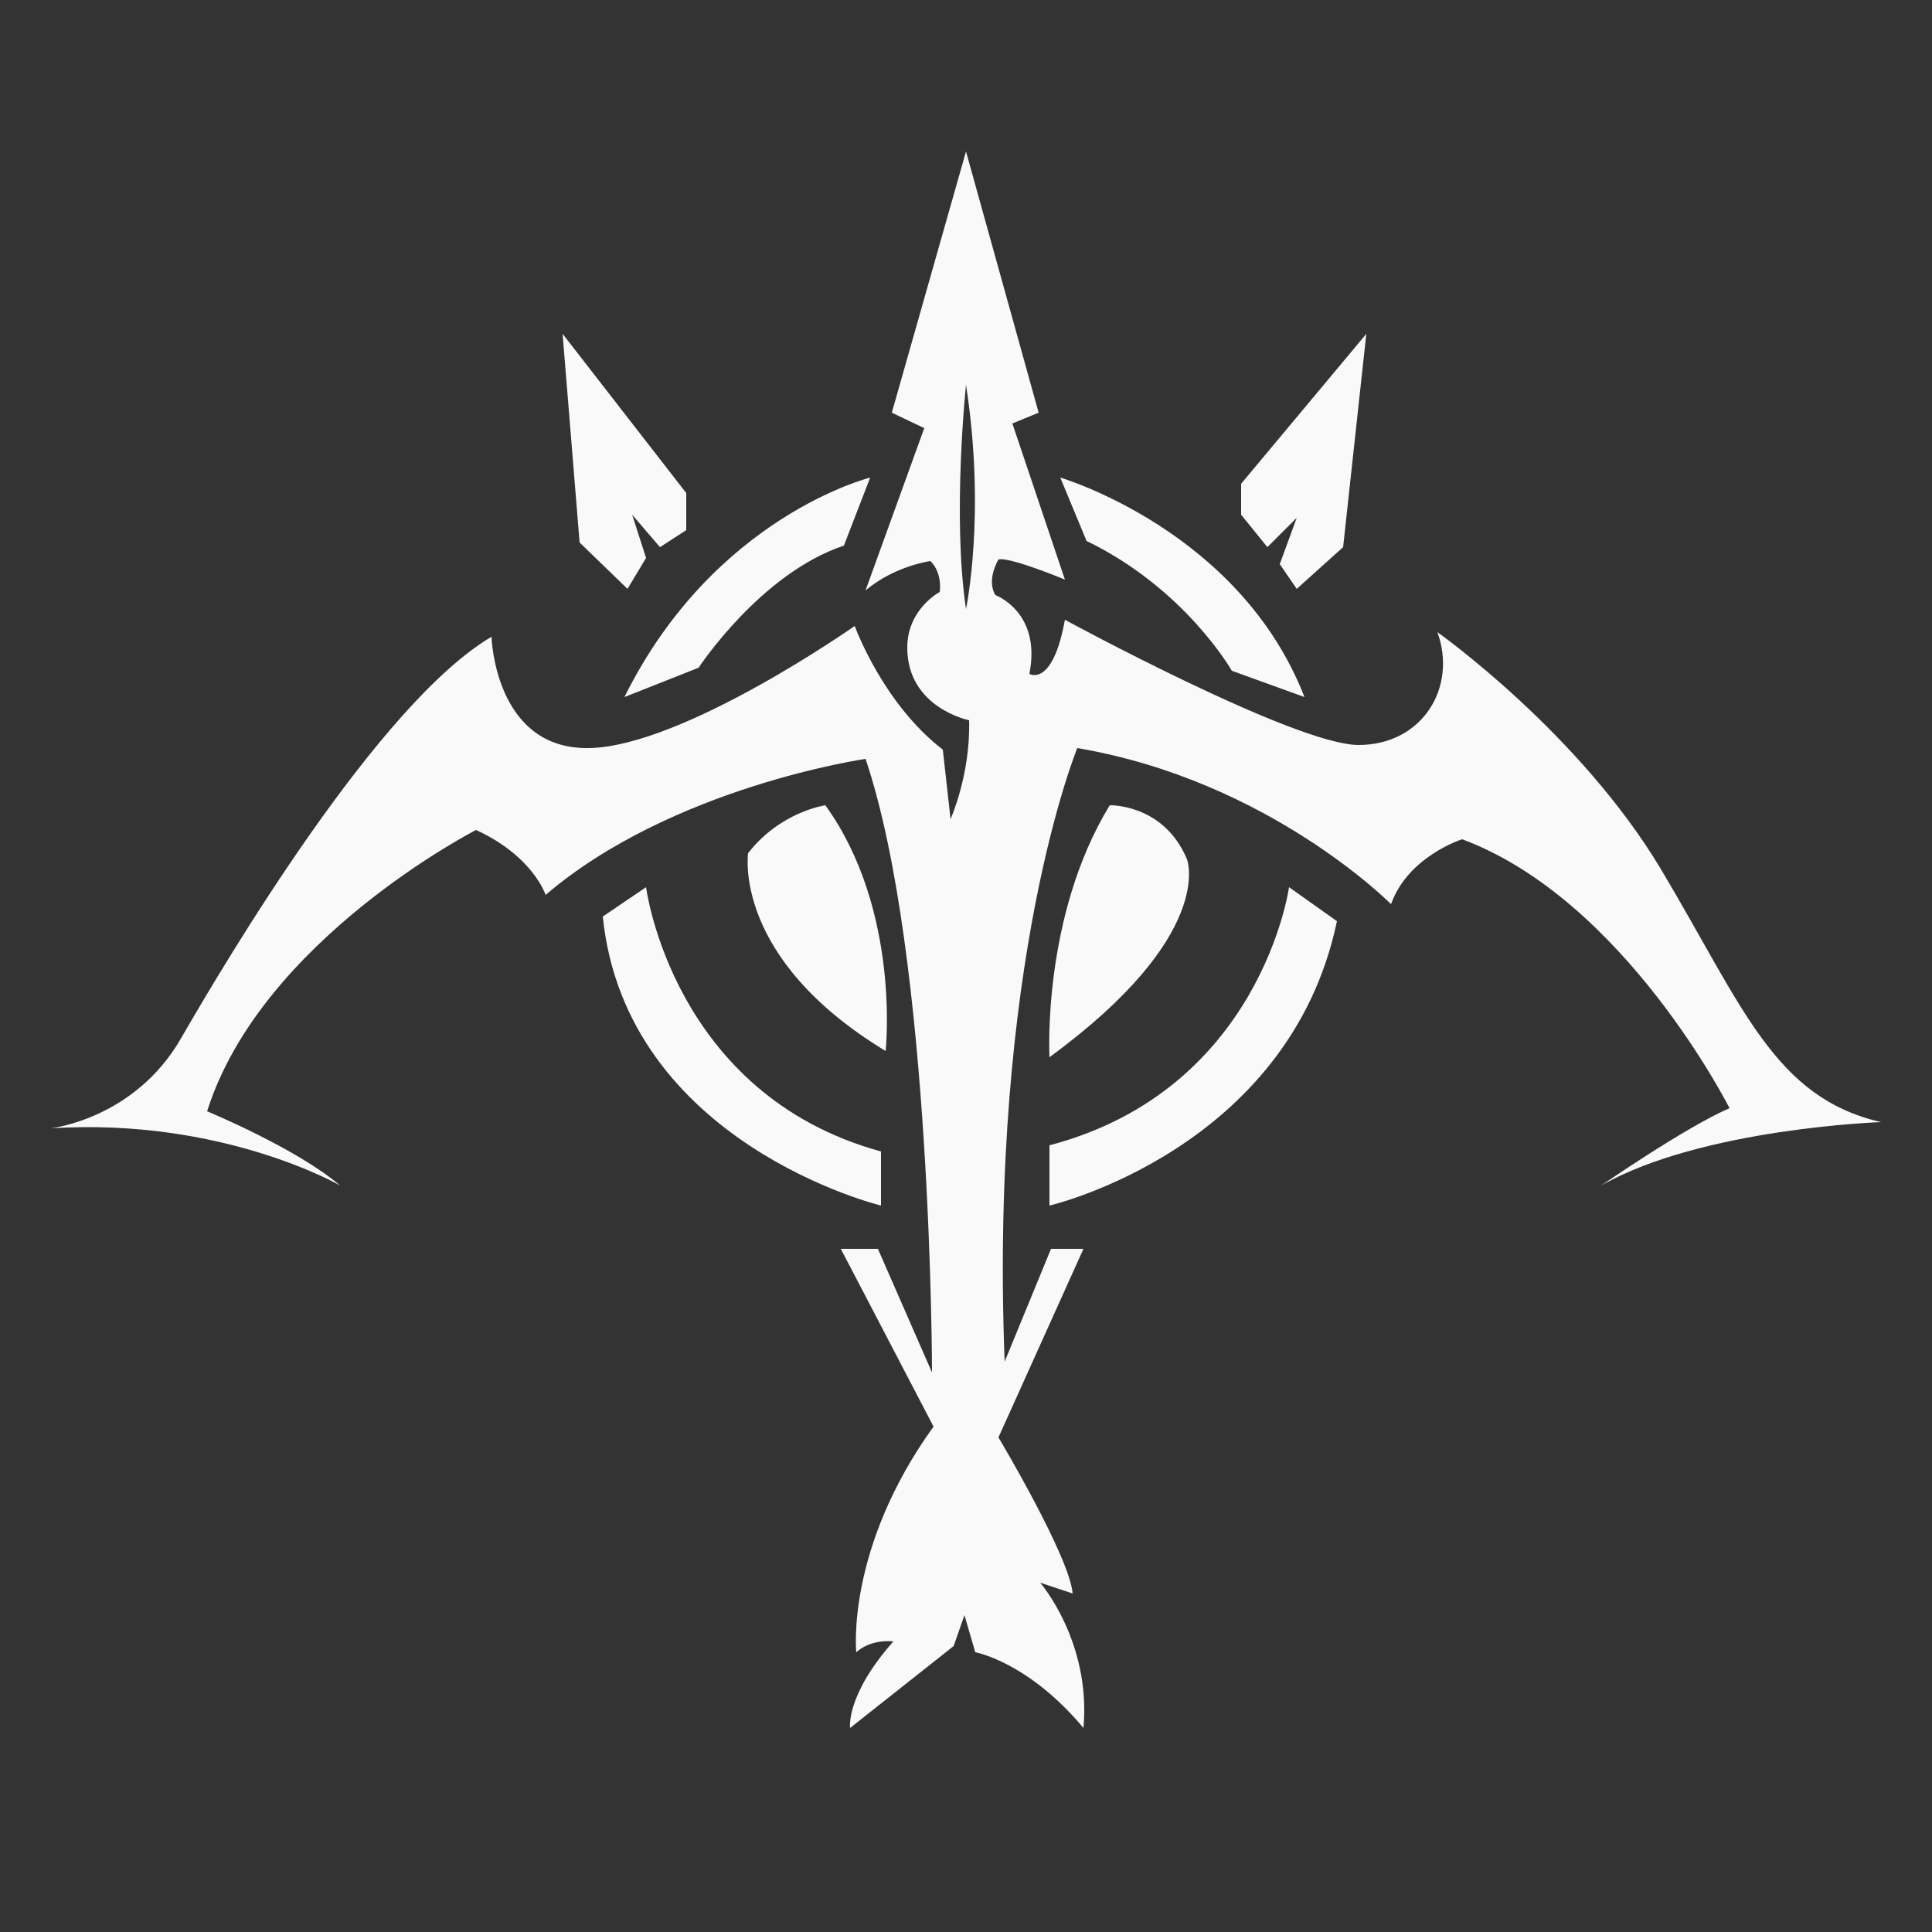 <svg version="1.1" xmlns="http://www.w3.org/2000/svg" xmlns:xlink="http://www.w3.org/1999/xlink" x="0px" y="0px" viewBox="0 0 125 125" enable-background="new 0 0 125 125" xml:space="preserve">
	<rect x="0" y="0" width="125" height="125" fill="#333333" stroke="none"/>
	<g class="icon-adc">
		<polygon fill="#f9f9f9" points="88.4,21.6 86.9,35.4 83.9,38.1 82.8,36.5 83.9,33.5 82,35.4 80.3,33.3 80.3,31.3"></polygon>
		<polygon fill="#f9f9f9" points="40.6,38.1 37.5,35.1 36.4,21.6 44.4,31.9 44.4,34.3 42.7,35.4 40.9,33.3 41.8,36.1"></polygon>
		<path fill="#f9f9f9" d="M57.3,68c0,0,1-9.1-3.9-15.9c0,0-2.9,0.4-5,3.1C48.4,55.3,47.4,62,57.3,68z"></path>
		<path fill="#f9f9f9" d="M57,74.5V78c0,0-16.5-4-18-18.7l2.8-1.9C41.8,57.4,43.5,70.8,57,74.5z"></path>
		<path fill="#f9f9f9" d="M67.9,74.1V78c0,0,15.5-3.6,18.6-18.4l-3.1-2.2C83.4,57.4,81.6,70.5,67.9,74.1z"></path>
		<path fill="#f9f9f9" d="M67.9,68.4c0,0-0.5-9.1,3.9-16.3c0,0,3.5-0.1,5,3.5C76.8,55.6,78.7,60.5,67.9,68.4z"></path>
		<path fill="#f9f9f9" d="M56.3,30.9c0,0-10.1,2.5-15.9,14.2l4.8-1.9c0,0,4-6.1,9.4-7.9L56.3,30.9z"></path>
		<path fill="#f9f9f9" d="M68.6,30.9c0,0,11.6,3.4,15.8,14.2l-4.7-1.7c0,0-3-5.3-9.4-8.4L68.6,30.9z"></path>
		<path fill="#f9f9f9" d="M121.7,72.6c-6.9-1.6-8.9-7.4-14.2-16.3c-5.3-8.9-14.5-15.4-14.5-15.4c1.3,3.6-1,7.3-5.1,7.3 s-19-8.1-19-8.1c-0.8,4.4-2.3,3.5-2.3,3.5c0.8-4-2.2-5.1-2.2-5.1c-0.6-1,0.2-2.3,0.2-2.3c0.7-0.2,4.3,1.3,4.3,1.3l-3.4-10.1 l1.7-0.7L62.5,9.8l-4.8,16.9l2.1,1L56,38.2c1.9-1.6,4.2-1.9,4.2-1.9c0.8,0.8,0.6,2,0.6,2s-2.1,1.1-2.1,3.6c0,3.9,4,4.7,4,4.7 c0.1,3.5-1.2,6.4-1.2,6.4L61,48.5c-3.9-3-5.7-8-5.7-8s-11.1,7.8-17.2,7.9c-6.1,0.1-6.3-7.2-6.3-7.2C24.5,45.5,14.7,62,11.7,67.2 c-3,5.2-8.4,5.8-8.4,5.8C14.4,72.3,22,76.7,22,76.7c-2.8-2.4-8.6-4.8-8.6-4.8c3.5-11.1,17.4-18.2,17.4-18.2 c3.7,1.7,4.5,4.2,4.5,4.2c8.2-7,20.7-8.8,20.7-8.8c4.3,12.7,4.3,39.7,4.3,39.7l-3.5-8h-2.4l6,11.5c-5.7,7.9-5,14.6-5,14.6 c1-0.9,2.4-0.7,2.4-0.7c-3.1,3.5-2.8,5.6-2.8,5.6l6.7-5.3l0.7-2l0.7,2.4c0,0,3.4,0.6,7,4.9c0.5-5.6-2.8-9.4-2.8-9.4l2.1,0.7 c-0.2-2.4-4.8-10.1-4.8-10.1l5.5-12.2H68l-3,7.3c-1-25.9,4.7-39.7,4.7-39.7c12.4,2.1,20.3,10.1,20.3,10.1c1.1-3.1,4.6-4.2,4.6-4.2 c10.5,3.9,17.3,17.4,17.3,17.4c-2.8,1.2-8.3,5-8.3,5C110.1,73,121.7,72.6,121.7,72.6z M62.5,39.4c-0.9-6,0-14.5,0-14.5 C63.8,33.3,62.5,39.4,62.5,39.4z"></path>
	</g>
</svg>